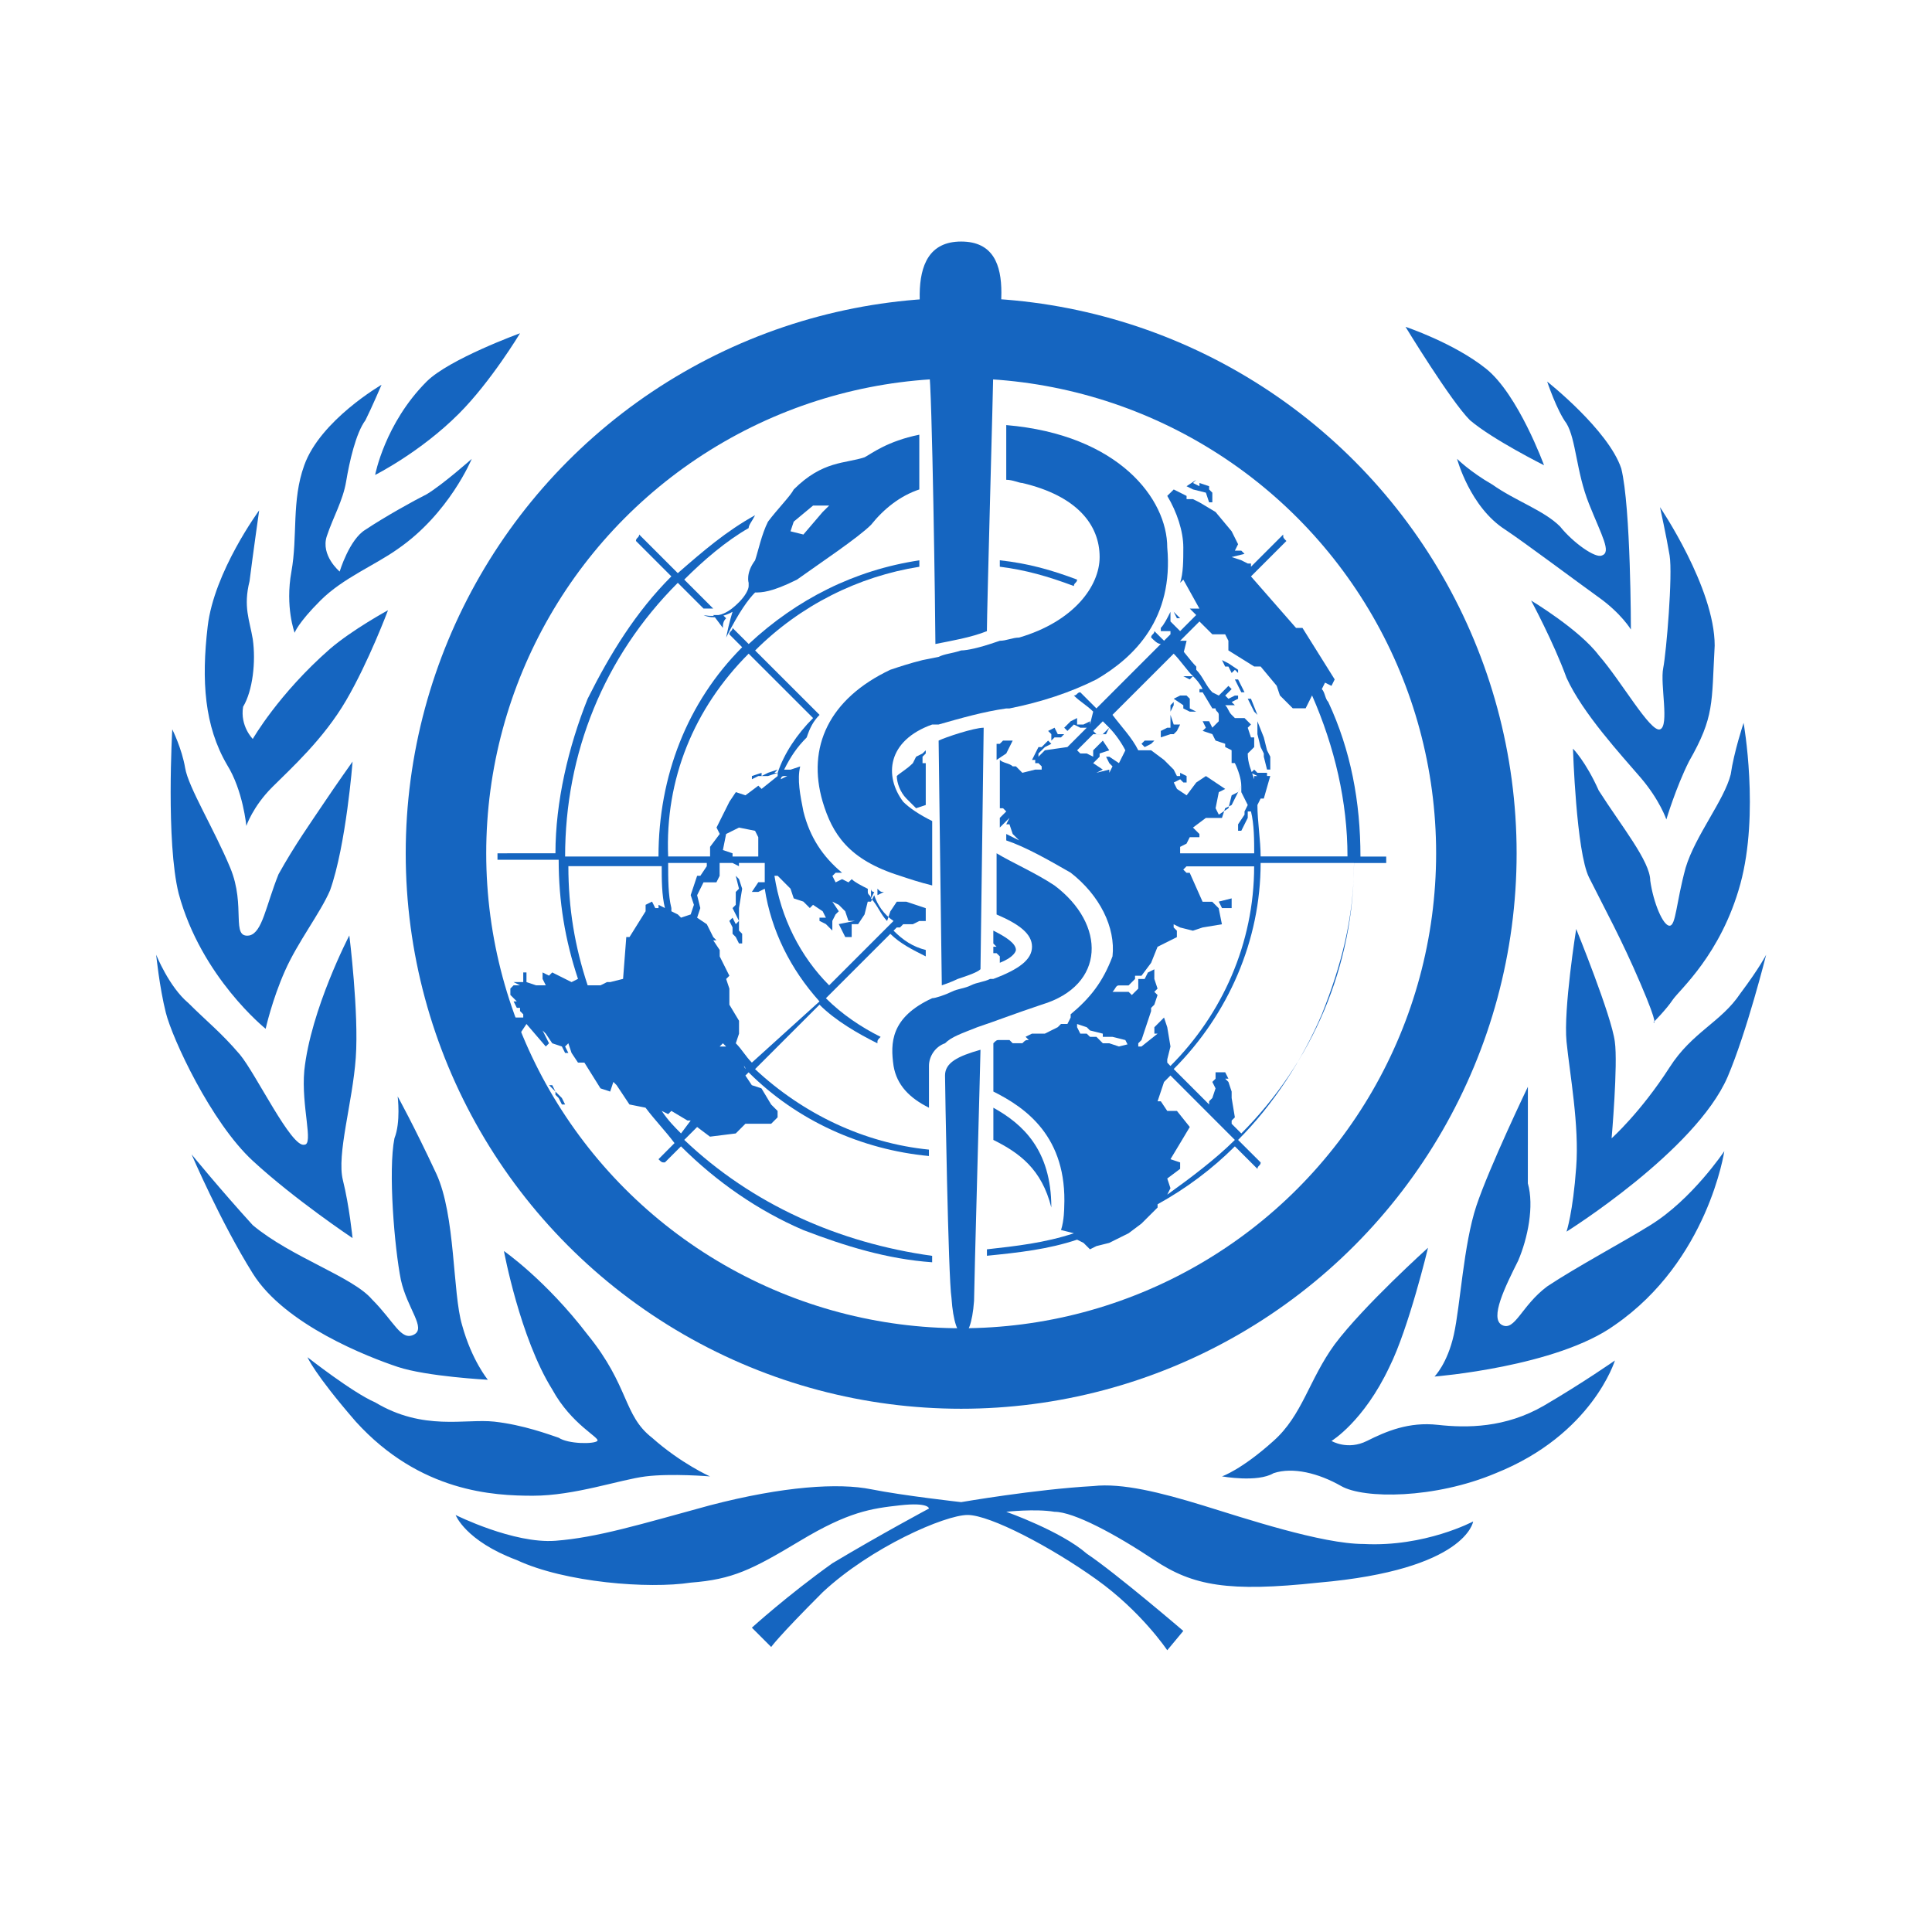 <?xml version="1.0" encoding="utf-8"?><!-- Generator: Adobe Illustrator 15.0.0, SVG Export Plug-In . SVG Version: 6.00 Build 0)  --><!DOCTYPE svg PUBLIC "-//W3C//DTD SVG 1.1//EN" "http://www.w3.org/Graphics/SVG/1.1/DTD/svg11.dtd"><svg xmlns="http://www.w3.org/2000/svg" xmlns:xlink="http://www.w3.org/1999/xlink" version="1.1" x="0px" y="0px" width="528" height="528" viewBox="0 0 48 48" enable-background="new 0 0 48 48" xml:space="preserve">
<g>
	<path fill="#1565C0" d="M33.8,21.28c0-1.36-0.24-2.64-0.8-3.84c-0.08-0.08-0.08-0.24-0.16-0.32l0.08-0.16l0.16,0.08l0.08-0.16   l-0.8-1.279H32.2l-1.12-1.28l0,0l0.88-0.88c-0.08-0.08-0.08-0.08-0.08-0.16l-0.8,0.8V14H31l-0.16-0.08l-0.24-0.08l0.32-0.08   l-0.08-0.079h-0.16l0.08-0.16L30.6,13.2L30.2,12.72l-0.4-0.239l-0.16-0.08h-0.16v-0.08l-0.319-0.16L29,12.32   c0.24,0.399,0.399,0.88,0.399,1.28c0,0.319,0,0.64-0.079,0.88l0.079-0.08l0.4,0.72h-0.24l0.16,0.16l-0.399,0.4l-0.24-0.24V15.2   c-0.08,0.16-0.16,0.32-0.24,0.4v0.08h0.24v0.079l-0.16,0.16c-0.08-0.08-0.16-0.16-0.24-0.239c0,0.079-0.08,0.079-0.08,0.159   c0.08,0.08,0.16,0.16,0.24,0.16l-1.6,1.601c-0.16-0.16-0.24-0.24-0.4-0.4c-0.08,0-0.08,0.08-0.16,0.08   c0.16,0.16,0.32,0.24,0.48,0.4L27.08,18l0,0v-0.08L26.92,18h-0.16v-0.16l-0.16,0.08l-0.16,0.16l0.08,0.08L26.68,18l0.16,0.08l0,0   H27l-0.48,0.48l-0.56,0.08L25.8,18.8l-0.08,0.08v0.08h0.08l0.08,0.08v0.08l0,0h-0.16l-0.32,0.08c-0.079-0.08-0.079-0.08-0.159-0.16   l0,0h-0.08c-0.08-0.08-0.24-0.08-0.32-0.16v0.641c0,0.239,0,0.399,0,0.56h0.08L25,20.16l-0.16,0.16c0,0.08,0,0.16,0,0.24l0.24-0.24   L25,20.48h0.08l0.08,0.239l0.16,0.16L25,20.72v0.16c0.479,0.16,1.04,0.48,1.6,0.801c0.721,0.56,1.12,1.359,1.04,2.079   c-0.24,0.641-0.56,1.04-1.04,1.44v0.08l-0.08,0.16H26.36l-0.08,0.08l-0.32,0.16h-0.32l-0.16,0.079l0.08,0.08l0,0   c-0.08,0-0.08,0-0.16,0.08H25.16l-0.08-0.08h-0.24l0,0c-0.08,0-0.08,0-0.16,0.08v0.16c0,0.08,0,0.48,0,1.04   c0.8,0.4,1.84,1.12,1.76,2.88c0,0,0,0.32-0.079,0.561l0,0l0.319,0.08c-0.72,0.239-1.439,0.319-2.16,0.399c0,0.08,0,0.08,0,0.16   c0.801-0.08,1.521-0.16,2.24-0.4l0.16,0.08l0.16,0.16l0.16-0.08l0.319-0.08l0.16-0.08l0.32-0.159l0.32-0.24L28.76,30v-0.08   c0.72-0.399,1.36-0.88,1.92-1.439l0.561,0.56c0-0.08,0.08-0.08,0.08-0.16l-0.561-0.56c0.88-0.88,1.601-2,2.08-3.12   c0.48-1.2,0.8-2.4,0.8-3.76h0.8c0-0.08,0-0.08,0-0.16H33.8L33.8,21.28z M29.16,16.24c0.16,0.16,0.319,0.4,0.479,0.56h-0.16h-0.08   l0.16,0.08l0.08-0.08c0.08,0.08,0.16,0.16,0.24,0.32H29.8v0.08h0.08l0.24,0.4h0.08c0,0.08,0.08,0.08,0.08,0.159v0.16l-0.16,0.16   l-0.08-0.16h-0.16l0.08,0.16l-0.08,0.08l0.24,0.08l0.08,0.16l0.239,0.08v0.08l0.16,0.08v0.319h0.08c0.08,0.16,0.16,0.4,0.16,0.561   l0,0l-0.08,0.16L30.6,19.76l-0.08,0.32l-0.239,0.16l-0.08-0.16l0.08-0.399l0.159-0.08l-0.479-0.32l-0.24,0.16l-0.24,0.319   l-0.239-0.159l-0.08-0.16l0.16-0.08l0.079,0.08h0.08v-0.16L29.32,19.2v0.08h-0.08l-0.08-0.16l-0.24-0.24l-0.32-0.239H28.28l0,0   c-0.16-0.32-0.4-0.561-0.641-0.881L29.16,16.24z M30.28,17.36L30.28,17.36L30.28,17.36C30.28,17.44,30.28,17.36,30.28,17.36z    M31,20l-0.08,0.16v0.08l-0.16,0.24v0.16h0.08L31,20.32v-0.16h0.08l0,0c0.08,0.32,0.08,0.72,0.08,1.04h-1.761H29.32v-0.16   l0.159-0.08l0.08-0.16h0.24v-0.08l-0.16-0.159l0.32-0.24h0.4l0.079-0.24L30.6,20l0.16-0.319l0.08-0.16c0,0.08,0,0.08,0,0.16L31,20   L31,20z M27.24,18.08l0.159-0.16c0.08,0.08,0.08,0.08,0.16,0.16l-0.16,0.16H27.24l-0.08-0.08L27.24,18.08L27.24,18.08z M27.24,19.2   l0.159-0.08l-0.239-0.16l0.16-0.16v-0.08l0.239-0.079l-0.16-0.24l-0.239,0.24V18.8L27,18.72h-0.16l-0.08-0.079l0,0l0.4-0.4l0,0   h0.319l0.08-0.16c0.16,0.16,0.32,0.4,0.4,0.561l0,0L27.8,18.96l-0.24-0.16h-0.08l0.08,0.16l0.08,0.08l-0.08,0.16v-0.08L27.24,19.2z    M28.76,25.681L28.36,26h-0.08v-0.08h-0.16L27.8,26l-0.24-0.08h-0.16l-0.159-0.16h-0.16L27,25.681h-0.16l-0.08-0.16h-0.08l0,0h0.08   v-0.08l0.24,0.08l0.08,0.08l0.319,0.08v0.079h0.24l0.32,0.08L28.04,26h0.16l0.16-0.16l0.079-0.239l0.16-0.48v-0.08l0.08-0.08   l0.08-0.24l-0.08-0.079l0.08-0.08l-0.08-0.24v-0.24l-0.16,0.08l-0.08,0.16H28.28v0.24l-0.16,0.159l-0.08-0.079h-0.16h-0.24l0,0   c0.08-0.08,0.08-0.16,0.16-0.16h0.08h0.16l0.16-0.16v-0.08h0.16l0.239-0.32l0.16-0.399l0.48-0.24v-0.16l-0.08-0.08v-0.08l0.16,0.08   l0.319,0.08l0.24-0.08l0.48-0.08l-0.08-0.399l-0.16-0.16h-0.24l-0.32-0.72h-0.08l-0.08-0.08l0.08-0.08l0,0h1.681   c0,1.92-0.8,3.68-2.08,4.96L29,26.4v-0.08L29.08,26L29,25.521l-0.08-0.24l-0.08,0.08l-0.16,0.16v0.16H28.76z M29,29.681L29,29.681   l0.08-0.16L29,29.28l0.32-0.24v-0.16l-0.24-0.08l0.24-0.399L29.56,28l-0.319-0.399h-0.08H29l-0.16-0.24h-0.08l0.08-0.24l0.08-0.24   C29,26.8,29,26.8,29.08,26.72l0.96,0.961l0,0l0,0l0.64,0.64C30.2,28.8,29.56,29.28,29,29.681z M30.84,28.16l-0.24-0.24v-0.08   l0.08-0.08L30.6,27.28v-0.16l-0.08-0.24l-0.08-0.08h0.08l-0.08-0.159H30.2V26.8l-0.08,0.08l0.08,0.16l-0.08,0.24l-0.08,0.08v0.08   l-0.88-0.88c1.359-1.36,2.16-3.2,2.16-5.12h2.319C33.64,24,32.6,26.4,30.84,28.16z M31.32,21.28c0-0.4-0.08-0.88-0.08-1.28   l0.08-0.16h0.079l0.16-0.56h-0.08V19.2H31.24l-0.08-0.08l-0.08,0.08l0.16,0.08h-0.08v0.08C31.08,19.12,31,18.96,31,18.72   l0.16-0.159v-0.24h-0.08L31,18.08L31.08,18l-0.16-0.16h-0.24l-0.08-0.08c-0.08-0.079-0.08-0.159-0.16-0.239h0.24l-0.08-0.08   l0.16-0.08v-0.08h-0.08l-0.16,0.08l-0.08-0.08l0.16-0.16l-0.08-0.08l-0.239,0.24l-0.16-0.08c-0.16-0.16-0.24-0.4-0.4-0.56v-0.08   l0,0c-0.16-0.16-0.32-0.4-0.479-0.561l0,0l0.159,0.24l0.08-0.32H29.32l0,0L29.8,15.44l0.32,0.319h0.319l0.08,0.16v0.24l0.641,0.4   h0.16l0.399,0.479l0.08,0.24l0.32,0.32h0.319l0.16-0.32c0.561,1.28,0.88,2.64,0.88,4H31.32L31.32,21.28z"/>
	<path fill="#1565C0" d="M24.6,28.72L24.6,28.72C24.68,28.72,24.68,28.72,24.6,28.72C24.68,28.72,24.68,28.72,24.6,28.72z"/>
	<polygon fill="#1565C0" points="13.88,27.2 13.8,27.12 13.72,26.96 13.64,26.96 13.8,27.12 13.8,27.2 13.88,27.28 13.96,27.44    14.04,27.44 13.96,27.28  "/>
	<path fill="#1565C0" d="M29.16,15.2L29.16,15.2l0.08,0.16h0.08L29.16,15.2z"/>
	<path fill="#1565C0" d="M22.68,18.96L22.68,18.96c-0.16,0.16-0.319,0.24-0.399,0.32c0,0.16,0.08,0.4,0.239,0.56   c0.08,0.08,0.16,0.16,0.24,0.24L23,20v-1.04h-0.08V18.8L23,18.72v-0.079l-0.08,0.079l-0.16,0.08L22.68,18.96z M22.76,19.2   L22.76,19.2L22.76,19.2L22.76,19.2z"/>
	<path fill="#1565C0" d="M25.72,30.08L25.72,30.08L25.72,30.08L25.72,30.08z"/>
	<polygon fill="#1565C0" points="25.96,18.48 25.88,18.561 25.8,18.561 25.64,18.88 25.8,18.88 25.8,18.72 25.96,18.561    26.12,18.48 26.04,18.4  "/>
	<path fill="#1565C0" d="M24.84,23.76v0.08v0.08c0.4-0.16,0.4-0.319,0.4-0.319c0-0.16-0.24-0.32-0.561-0.48c0,0.08,0,0.24,0,0.32   l0.08,0.08h-0.08c0,0.08,0,0.16,0,0.16h0.08L24.84,23.76z M25,23.36L25,23.36C25,23.36,25,23.44,25,23.36L25,23.36z"/>
	<path fill="#1565C0" d="M26.76,14.4c-0.64-0.24-1.2-0.4-1.92-0.48c0,0.08,0,0.08,0,0.16c0.64,0.08,1.2,0.24,1.84,0.48   C26.68,14.48,26.76,14.48,26.76,14.4z"/>
	<polygon fill="#1565C0" points="29.96,12.24 30.04,12.48 30.12,12.48 30.12,12.24 30.04,12.16 30.04,12.08 29.8,12 29.8,12.08    29.64,12 29.72,11.92 29.479,12.08 29.64,12.16  "/>
	<polygon fill="#1565C0" points="26.2,18.32 26.36,18.32 26.439,18.24 26.28,18.24 26.2,18.08 26.04,18.16 26.12,18.24 26.12,18.4     "/>
	<polygon fill="#1565C0" points="25.16,18.4 24.92,18.4 24.84,18.48 24.76,18.48 24.76,18.88 25,18.72  "/>
	<polygon fill="#1565C0" points="29.16,17.521 29.16,17.44 29.08,17.521 29.08,17.681  "/>
	<polygon fill="#1565C0" points="18.36,22.88 18.28,22.96 18.28,22.96 18.2,22.8 18.12,22.88 18.2,23.04 18.2,23.12 18.2,23.2    18.28,23.28 18.36,23.44 18.439,23.44 18.439,23.2 18.36,23.12  "/>
	<path fill="#1565C0" d="M21.96,22.16c-0.08,0-0.08,0-0.16-0.08v0.16L21.96,22.16z"/>
	<path fill="#1565C0" d="M17.96,15.601c0-0.08,0-0.16,0.08-0.24l-0.08-0.08c-0.08,0-0.16,0-0.24,0L17.96,15.601z"/>
	<polygon fill="#1565C0" points="29.08,18.24 29.16,18.24 29.24,18.16 29.32,18 29.24,18 29.16,18 29.08,17.76 29.08,17.84    29.08,18 29.08,18.08 29,18.08 28.84,18.16 28.84,18.32  "/>
	<polygon fill="#1565C0" points="30.6,22.32 30.28,22.4 30.36,22.561 30.6,22.561  "/>
	<polygon fill="#1565C0" points="28.6,18.48 28.68,18.4 28.439,18.4 28.36,18.48 28.439,18.561  "/>
	<polygon fill="#1565C0" points="29.399,17.601 29.56,17.681 29.72,17.681 29.56,17.601 29.56,17.521 29.56,17.36 29.479,17.28    29.399,17.28 29.32,17.28 29.16,17.36 29.399,17.521  "/>
	<path fill="#1565C0" d="M17,28.32L17.32,28l0.319,0.24l0.641-0.08l0.239-0.24h0.32h0.32l0.16-0.16v-0.159l-0.16-0.16l-0.24-0.4   l-0.24-0.08l-0.16-0.24l0.08-0.079c1.2,1.199,2.8,1.92,4.48,2.079c0-0.079,0-0.079,0-0.159c-1.601-0.16-3.12-0.88-4.32-2   l1.601-1.601c0.399,0.4,0.96,0.721,1.439,0.96c0-0.08,0-0.08,0.08-0.16c-0.48-0.239-0.96-0.56-1.36-0.96l1.601-1.6   c0.24,0.24,0.56,0.4,0.88,0.56v-0.159c-0.32-0.08-0.561-0.24-0.8-0.48l0.08-0.08h0.08l0.079-0.08h0.24l0.16-0.08H23v-0.319   l-0.48-0.16l0,0H22.28l-0.16,0.24l-0.08,0.239l0,0c-0.16-0.16-0.24-0.399-0.4-0.56l0.08-0.16c0,0-0.08,0-0.08-0.08v0.24   c0-0.08-0.08-0.08-0.08-0.16v-0.08c-0.16-0.08-0.319-0.16-0.399-0.24l-0.08,0.08l-0.16-0.08l-0.16,0.08l-0.08-0.16l0.08-0.079h0.16   c-0.48-0.4-0.8-0.881-0.96-1.521c-0.08-0.4-0.16-0.8-0.08-1.12l-0.24,0.08h-0.16c0.16-0.32,0.32-0.56,0.561-0.8   c0.08-0.24,0.16-0.4,0.32-0.561l0,0l-1.601-1.6c1.12-1.12,2.561-1.84,4.08-2.08c0-0.08,0-0.08,0-0.16   c-1.6,0.24-3.04,0.96-4.24,2.08L18.2,15.601l0,0c0,0.08-0.08,0.08-0.08,0.159l0.319,0.32c-1.359,1.36-2.079,3.2-2.079,5.2h-2.32   c0-2.561,0.96-4.96,2.8-6.8l0.64,0.64c0.08,0,0.08,0,0.16,0h0.08L17,14.4c0.479-0.48,1.04-0.96,1.6-1.28   c0-0.08,0.08-0.16,0.16-0.32c-0.72,0.4-1.28,0.881-1.92,1.44l-0.96-0.96c0,0.08-0.08,0.08-0.08,0.16l0.88,0.88   c-0.88,0.88-1.52,1.92-2.08,3.04c-0.479,1.2-0.8,2.56-0.8,3.84H12.36c0,0.08,0,0.08,0,0.16h1.52c0,1.04,0.16,2,0.48,2.96L14.2,24.4   l-0.48-0.24l-0.08,0.08l-0.16-0.08v0.16l0.08,0.16H13.32l-0.24-0.08v-0.16v-0.08H13v0.16v0.08h-0.08h-0.16l0.16,0.08h-0.16   l-0.08,0.08h0.08h-0.08v0.159l0.08,0.08l0.08,0.08h-0.08l0.08,0.16h0.08v0.08L13,25.2v0.08h-0.32l0.08,0.24L12.6,25.2v0.24   l0.16,0.319L12.84,26l0.32,0.72v-0.159l-0.24-0.641v-0.239l0.16-0.24L13.56,26l0.08-0.08l-0.16-0.319l0.08,0.08l0.16,0.239   L13.96,26l0.08,0.16h0.08L14.04,26l0.08-0.08l0.08,0.24l0.16,0.24h0.159l0.4,0.64l0.24,0.08l0.08-0.24l0.08,0.08l0.319,0.48   l0.4,0.08c0.24,0.319,0.479,0.56,0.72,0.88L16.36,28.8c0.079,0.08,0.079,0.08,0.159,0.08l0.4-0.399c0.88,0.88,1.92,1.6,3.04,2.08   c1.04,0.399,2.08,0.72,3.2,0.8c0-0.08,0-0.08,0-0.16C20.84,30.88,18.68,29.92,17,28.32z M17.24,22.48l-0.08,0.239l-0.24,0.08   l-0.08-0.08l-0.16-0.079v-0.08c-0.08-0.32-0.08-0.721-0.08-1.12h0.96v0.08l-0.16,0.239H17.32l-0.16,0.48L17.24,22.48z M17.88,26   L17.88,26l0.08-0.08L18.04,26H17.88z M18.52,26.561l-0.08-0.16C18.439,26.48,18.52,26.48,18.52,26.561L18.52,26.561z M18.68,26.4   c-0.16-0.16-0.24-0.32-0.399-0.48l0,0l0.08-0.239v-0.32l-0.24-0.4v-0.399l-0.08-0.24l0.08-0.08l-0.24-0.48v-0.159l-0.16-0.24h-0.16   h0.24l-0.08-0.08l-0.16-0.32L17.32,22.8l0.079-0.239l-0.079-0.32l0.159-0.32h0.32l0.08-0.16V21.44h0.16h0.16l0.16,0.08v-0.08H19   c0,0.16,0,0.319,0,0.479l0,0h-0.16l-0.16,0.24h0.16L19,22.08c0.16,1.04,0.64,2,1.36,2.8L18.68,26.4z M17.96,21.12l0.08-0.4   l0.32-0.159l0.399,0.08l0.08,0.159c0,0.16,0,0.32,0,0.48H18.2V21.2L17.96,21.12z M19.72,22.32l0.24,0.08l0.16,0.16l0.08-0.08   l0.239,0.16l0.08,0.159H20.36v0.08l0.159,0.08l0.16,0.16v-0.08v-0.16l0.08-0.16l0.08-0.079l-0.16-0.24l0.16,0.08l0.16,0.16   l0.08,0.239h0.16l-0.4,0.08L21,23.28h0.16v-0.16v-0.16h0.16l0.159-0.24l0.08-0.319h0.08l0.08-0.16c0.08,0.24,0.24,0.479,0.48,0.64   L20.6,24.48c-0.72-0.721-1.2-1.681-1.359-2.721h0.08l0.319,0.32L19.72,22.32z M19.399,19.36c0,0,0-0.08,0.08-0.08h0.08   L19.399,19.36L19.399,19.36z M18.6,16.24l1.601,1.6c-0.4,0.4-0.721,0.88-0.88,1.36h-0.08l0.08-0.08l-0.24,0.08l-0.16,0.08V19.2   l-0.24,0.08v0.08l0.16-0.08h0.24l0.24-0.08v0.08l-0.4,0.32l-0.08-0.08l-0.32,0.239l-0.239-0.079l-0.16,0.239l-0.32,0.641   l0.08,0.159l-0.24,0.32v0.24l0,0H16.6C16.52,19.36,17.24,17.601,18.6,16.24z M16.36,22.561h-0.08L16.2,22.4l-0.16,0.08v0.16   l-0.4,0.64h-0.08l-0.08,1.04L15.16,24.4h-0.08l-0.16,0.08H14.6l0,0c-0.319-0.96-0.479-1.92-0.479-2.96h2.319   c0,0.319,0,0.72,0.08,1.04l-0.159-0.08V22.561L16.36,22.561z M16.92,28.16c-0.16-0.16-0.32-0.32-0.48-0.56l0.16,0.08l0.08-0.08   l0.4,0.239h0.08L16.92,28.16z"/>
	<polygon fill="#1565C0" points="31,17.36 31.08,17.521 31.16,17.681 31.24,17.76 31.08,17.36  "/>
	<polygon fill="#1565C0" points="18.28,21.76 18.36,22.08 18.28,22.16 18.28,22.24 18.28,22.48 18.2,22.561 18.36,22.88 18.36,22.8    18.36,22.561 18.439,22.08 18.36,21.84  "/>
	<polygon fill="#1565C0" points="31.399,18.32 31.24,17.92 31.24,18 31.24,18.24 31.32,18.561 31.399,18.72 31.399,18.8    31.479,19.12 31.56,19.12 31.56,18.8 31.479,18.641  "/>
	<polygon fill="#1565C0" points="30.76,16.72 30.76,16.641 30.52,16.48 30.36,16.4 30.439,16.561 30.52,16.561 30.6,16.72    30.68,16.641  "/>
	<polygon fill="#1565C0" points="30.68,16.88 30.84,17.2 30.92,17.2 30.76,16.88  "/>
	<path fill="#1565C0" d="M24.68,27.521c0,0.239,0,0.479,0,0.8c0.641,0.32,1.2,0.72,1.44,1.68   C26.12,28.561,25.399,27.92,24.68,27.521 M21.64,13.04c0.32-0.399,0.721-0.72,1.2-0.88c0-0.479,0-0.96,0-1.36   c-0.8,0.16-1.2,0.48-1.36,0.561c-0.479,0.16-1.04,0.08-1.76,0.8c-0.08,0.16-0.399,0.48-0.64,0.8c-0.16,0.32-0.24,0.721-0.32,0.96   c-0.24,0.32-0.16,0.561-0.16,0.561v0.08c0,0.08-0.08,0.239-0.239,0.399c-0.24,0.24-0.48,0.4-0.881,0.32   C17.8,15.44,18.2,15.2,18.2,15.2s-0.08,0.24-0.16,0.64c0.32-0.64,0.56-0.96,0.72-1.12c0.16,0,0.4,0,1.04-0.319   C20.36,14,21.32,13.36,21.64,13.04z M20.439,12.72L19.96,13.28l-0.32-0.08l0.08-0.24l0.48-0.399H20.6L20.439,12.72z M26.2,22   c-0.48-0.319-1.04-0.56-1.44-0.8c0,0.64,0,1.12,0,1.52c0.561,0.24,0.88,0.48,0.88,0.801c0,0.319-0.319,0.56-0.96,0.8l0,0H24.6   c-0.16,0.08-0.319,0.08-0.479,0.16s-0.32,0.08-0.48,0.16C23.479,24.72,23.24,24.8,23.16,24.8c-1.04,0.48-1.04,1.12-0.96,1.681   c0.08,0.479,0.399,0.8,0.88,1.04c0-0.561,0-0.96,0-1.04c0-0.24,0.16-0.48,0.399-0.561c0.16-0.16,0.4-0.239,0.801-0.399   c0.479-0.16,0.88-0.32,1.6-0.561C27.479,24.48,27.479,22.96,26.2,22z M29,13.601c0-1.2-1.2-2.801-4-3.04c0,0.399,0,0.88,0,1.359   c0.16,0,0.32,0.08,0.399,0.08c1.36,0.32,1.921,1.04,1.921,1.84c0,0.721-0.641,1.601-2,2c-0.16,0-0.32,0.08-0.48,0.08l0,0L24.6,16   c-0.239,0.08-0.56,0.16-0.72,0.16c-0.24,0.08-0.4,0.08-0.56,0.16l-0.4,0.08l0,0c-0.32,0.08-0.56,0.16-0.8,0.24   c-1.521,0.72-2.08,1.92-1.681,3.279c0.24,0.8,0.641,1.44,1.921,1.84c0.239,0.08,0.479,0.16,0.8,0.24v-1.6   c-0.32-0.16-0.561-0.32-0.721-0.48C21.96,19.28,22.04,18.4,23.16,18l0,0h0.08c0,0,0,0,0.08,0c0.56-0.16,1.119-0.319,1.68-0.399   h0.08l0,0c0.8-0.16,1.52-0.4,2.16-0.721C28.2,16.32,29.16,15.36,29,13.601z M23.24,16c0.399-0.08,0.88-0.16,1.279-0.319   c0-0.48,0.16-6.24,0.16-6.48c0-0.88,0.8-3.2-0.8-3.2S23,8.4,23.08,9.2C23.16,9.521,23.24,15.521,23.24,16z M24.36,24.08   c0-0.08,0.079-5.84,0.079-6c-0.239,0-0.96,0.24-1.119,0.32c0,0.16,0.079,6.08,0.079,6.08s0.24-0.08,0.4-0.16   C24.04,24.24,24.28,24.16,24.36,24.08z M23.479,26.72c0,0.16,0.08,5.04,0.16,5.521c0.08,1.2,0.48,1.2,0.561,0.08   c0-0.32,0.16-6.08,0.16-6.24C23.8,26.24,23.479,26.4,23.479,26.72z"/>
	<path fill="#1565C0" d="M30.36,36.68c0,0,0.479-0.16,1.279-0.88c0.721-0.64,0.88-1.52,1.521-2.4C33.88,32.439,35.479,31,35.479,31   S35,33,34.52,33.96c-0.64,1.359-1.439,1.84-1.439,1.84s0.399,0.24,0.88,0c0.479-0.24,1.04-0.48,1.76-0.4s1.68,0.08,2.641-0.479   c0.96-0.561,1.76-1.12,1.76-1.12s-0.561,1.84-2.96,2.8c-1.521,0.641-3.28,0.641-3.84,0.32c-0.561-0.32-1.2-0.48-1.681-0.32   C31.24,36.84,30.36,36.68,30.36,36.68 M37.96,27c0,0-0.96,2-1.28,2.96c-0.319,0.96-0.399,2.479-0.56,3.2   c-0.16,0.72-0.48,1.04-0.48,1.04s3.04-0.24,4.48-1.28c2.319-1.601,2.72-4.32,2.72-4.32s-0.8,1.2-1.84,1.84   c-0.64,0.4-1.84,1.04-2.561,1.521c-0.64,0.479-0.8,1.12-1.119,0.96c-0.32-0.16,0.079-0.96,0.399-1.601   c0.24-0.56,0.4-1.359,0.24-1.92C37.96,28.76,37.96,27,37.96,27 M39.16,23.08c0,0-0.32,2-0.24,2.8s0.32,2.08,0.24,3.12   c-0.08,1.12-0.24,1.6-0.24,1.6s3.2-2,4-3.84c0.479-1.12,0.96-3.04,0.96-3.04s-0.16,0.32-0.64,0.96c-0.48,0.72-1.2,0.96-1.761,1.84   c-0.72,1.12-1.439,1.761-1.439,1.761s0.16-1.841,0.08-2.4C40.04,25.24,39.16,23.08,39.16,23.08 M39.08,18.6   c0,0,0.08,2.561,0.399,3.2c0.4,0.8,0.801,1.52,1.28,2.64c0.48,1.12,0.32,0.96,0.32,0.96s0.319-0.319,0.479-0.56   s1.2-1.12,1.681-2.88c0.479-1.76,0.08-4,0.08-4s-0.24,0.72-0.32,1.28c-0.16,0.64-0.88,1.52-1.12,2.319   c-0.24,0.88-0.24,1.44-0.4,1.44C41.32,23,41.08,22.439,41,21.88c0-0.48-0.72-1.36-1.28-2.24C39.399,18.92,39.08,18.6,39.08,18.6    M38.04,14.92c0,0,0.56,1.04,0.88,1.92c0.4,0.88,1.36,1.92,1.84,2.479c0.48,0.561,0.64,1.04,0.64,1.04s0.24-0.8,0.561-1.439   c0.64-1.12,0.56-1.44,0.64-2.88c0-1.44-1.359-3.44-1.359-3.44s0.159,0.72,0.239,1.2s-0.08,2.4-0.159,2.8   c-0.08,0.4,0.159,1.44-0.08,1.521c-0.24,0.08-0.96-1.2-1.521-1.84C39.24,15.64,38.04,14.92,38.04,14.92 M36.2,11.399   c0,0,0.319,1.2,1.199,1.761c0.48,0.319,1.761,1.279,2.32,1.68c0.561,0.4,0.8,0.8,0.8,0.8s0-3.04-0.239-4   c-0.32-0.96-1.841-2.16-1.841-2.16s0.24,0.721,0.48,1.04c0.24,0.4,0.24,1.2,0.56,2c0.32,0.8,0.561,1.2,0.32,1.28   c-0.16,0.08-0.72-0.32-1.04-0.72c-0.399-0.4-1.12-0.641-1.68-1.04C36.52,11.72,36.2,11.399,36.2,11.399 M34.92,8.12   c0,0,1.12,1.84,1.6,2.319c0.561,0.48,1.841,1.12,1.841,1.12S37.72,9.8,36.92,9.16C36.12,8.52,34.92,8.12,34.92,8.12 M11.32,37.64   c0,0,0.239,0.641,1.52,1.12c1.2,0.56,3.28,0.72,4.32,0.56C18.2,39.24,18.68,39,19.88,38.28c1.2-0.721,1.76-0.801,2.48-0.881   c0.72-0.08,0.72,0.08,0.72,0.08s-1.2,0.641-2.4,1.36c-1.12,0.8-2,1.6-2,1.6l0.48,0.48c0,0,0.16-0.24,1.279-1.36   c1.2-1.12,3.04-1.92,3.601-1.92c0.56,0,2.08,0.8,3.2,1.601C28.36,40.04,29,41,29,41l0.399-0.48c0,0-1.68-1.439-2.399-1.92   c-0.64-0.56-2-1.04-2-1.04s0.72-0.08,1.2,0c0.479,0,1.52,0.561,2.479,1.2s1.84,0.8,4.08,0.56C36.439,39,36.6,37.8,36.6,37.8   s-1.2,0.64-2.72,0.56c-1.04,0-2.96-0.64-4-0.96c-1.04-0.319-2-0.56-2.72-0.479c-1.44,0.08-3.28,0.399-3.28,0.399   S22.439,37.16,21.64,37s-2.16-0.08-4,0.399c-1.76,0.48-2.8,0.801-3.84,0.881C12.76,38.359,11.32,37.64,11.32,37.64 M7.64,33.72   c0,0,0.16,0.4,1.2,1.6c1.6,1.761,3.44,1.841,4.4,1.841c1.04,0,2.159-0.4,2.8-0.48c0.64-0.08,1.6,0,1.6,0s-0.72-0.32-1.439-0.96   c-0.721-0.56-0.561-1.28-1.601-2.56c-1.04-1.36-2.08-2.08-2.08-2.08s0.4,2.16,1.2,3.439c0.48,0.88,1.2,1.2,1.12,1.28   s-0.72,0.08-0.96-0.08c-0.24-0.08-0.88-0.32-1.6-0.4c-0.721-0.079-1.761,0.24-2.96-0.479C8.76,34.6,7.64,33.72,7.64,33.72    M4.76,28.68c0,0,0.72,1.68,1.521,2.96c0.8,1.28,2.88,2.08,3.6,2.32s2.24,0.32,2.24,0.32s-0.4-0.48-0.641-1.36   c-0.239-0.8-0.159-2.72-0.64-3.76c-0.56-1.2-0.96-1.92-0.96-1.92s0.08,0.64-0.08,1.04c-0.16,0.8,0,2.72,0.16,3.52   c0.16,0.72,0.64,1.2,0.32,1.36c-0.32,0.159-0.48-0.32-1.04-0.88c-0.48-0.561-2-1.04-2.96-1.841C5.479,29.56,4.76,28.68,4.76,28.68    M3.88,23.72c0,0,0.08,0.8,0.24,1.44c0.16,0.64,1.12,2.72,2.16,3.68s2.479,1.92,2.479,1.92s-0.08-0.8-0.24-1.44   c-0.159-0.64,0.24-1.92,0.32-3.039c0.08-1.12-0.16-3.04-0.16-3.04S7.72,25.08,7.56,26.6c-0.08,0.88,0.24,1.84,0,1.84   C7.24,28.52,6.36,26.68,5.96,26.2c-0.48-0.561-0.8-0.801-1.28-1.28C4.2,24.52,3.88,23.72,3.88,23.72 M4.28,18.12   c0,0-0.16,2.8,0.159,4.08C5,24.28,6.6,25.56,6.6,25.56s0.16-0.72,0.48-1.439c0.319-0.721,0.88-1.44,1.12-2   c0.399-1.12,0.56-3.2,0.56-3.2s-0.399,0.56-0.72,1.04C7.72,20.439,7.32,21,6.92,21.72c-0.32,0.8-0.4,1.44-0.72,1.521   c-0.48,0.079-0.08-0.721-0.48-1.681c-0.399-0.96-1.04-2-1.12-2.479C4.52,18.6,4.28,18.12,4.28,18.12 M6.439,12.68   c0,0-1.119,1.521-1.279,2.88C5,16.92,5.08,18.04,5.64,19c0.4,0.64,0.48,1.52,0.48,1.52s0.16-0.479,0.64-0.96   c0.48-0.479,1.28-1.2,1.84-2.16c0.561-0.96,1.04-2.239,1.04-2.239S8.76,15.64,8.2,16.12c-1.28,1.12-1.92,2.239-1.92,2.239   s-0.32-0.319-0.24-0.8c0.24-0.399,0.32-1.12,0.24-1.68c-0.08-0.48-0.24-0.8-0.08-1.44C6.28,13.8,6.439,12.68,6.439,12.68    M9.479,9.56c0,0-1.52,0.88-1.92,2c-0.319,0.88-0.16,1.76-0.319,2.641c-0.16,0.88,0.08,1.52,0.08,1.52s0.079-0.24,0.64-0.8   c0.56-0.561,1.36-0.88,1.92-1.28c1.28-0.88,1.84-2.24,1.84-2.24S11,12.04,10.6,12.28c-0.319,0.159-1.04,0.56-1.52,0.88   c-0.4,0.239-0.641,1.04-0.641,1.04S7.96,13.8,8.12,13.319C8.28,12.84,8.52,12.439,8.6,11.96c0.08-0.48,0.24-1.2,0.48-1.521   C9.24,10.12,9.479,9.56,9.479,9.56 M10.6,9.479C9.56,10.52,9.32,11.8,9.32,11.8s1.119-0.56,2.079-1.52c0.801-0.801,1.521-2,1.521-2   S11.16,8.92,10.6,9.479"/>
	<circle fill="none" stroke="#1565C0" stroke-width="2" stroke-miterlimit="10" cx="23.88" cy="21.2" r="12.8"/>
</g>
</svg>